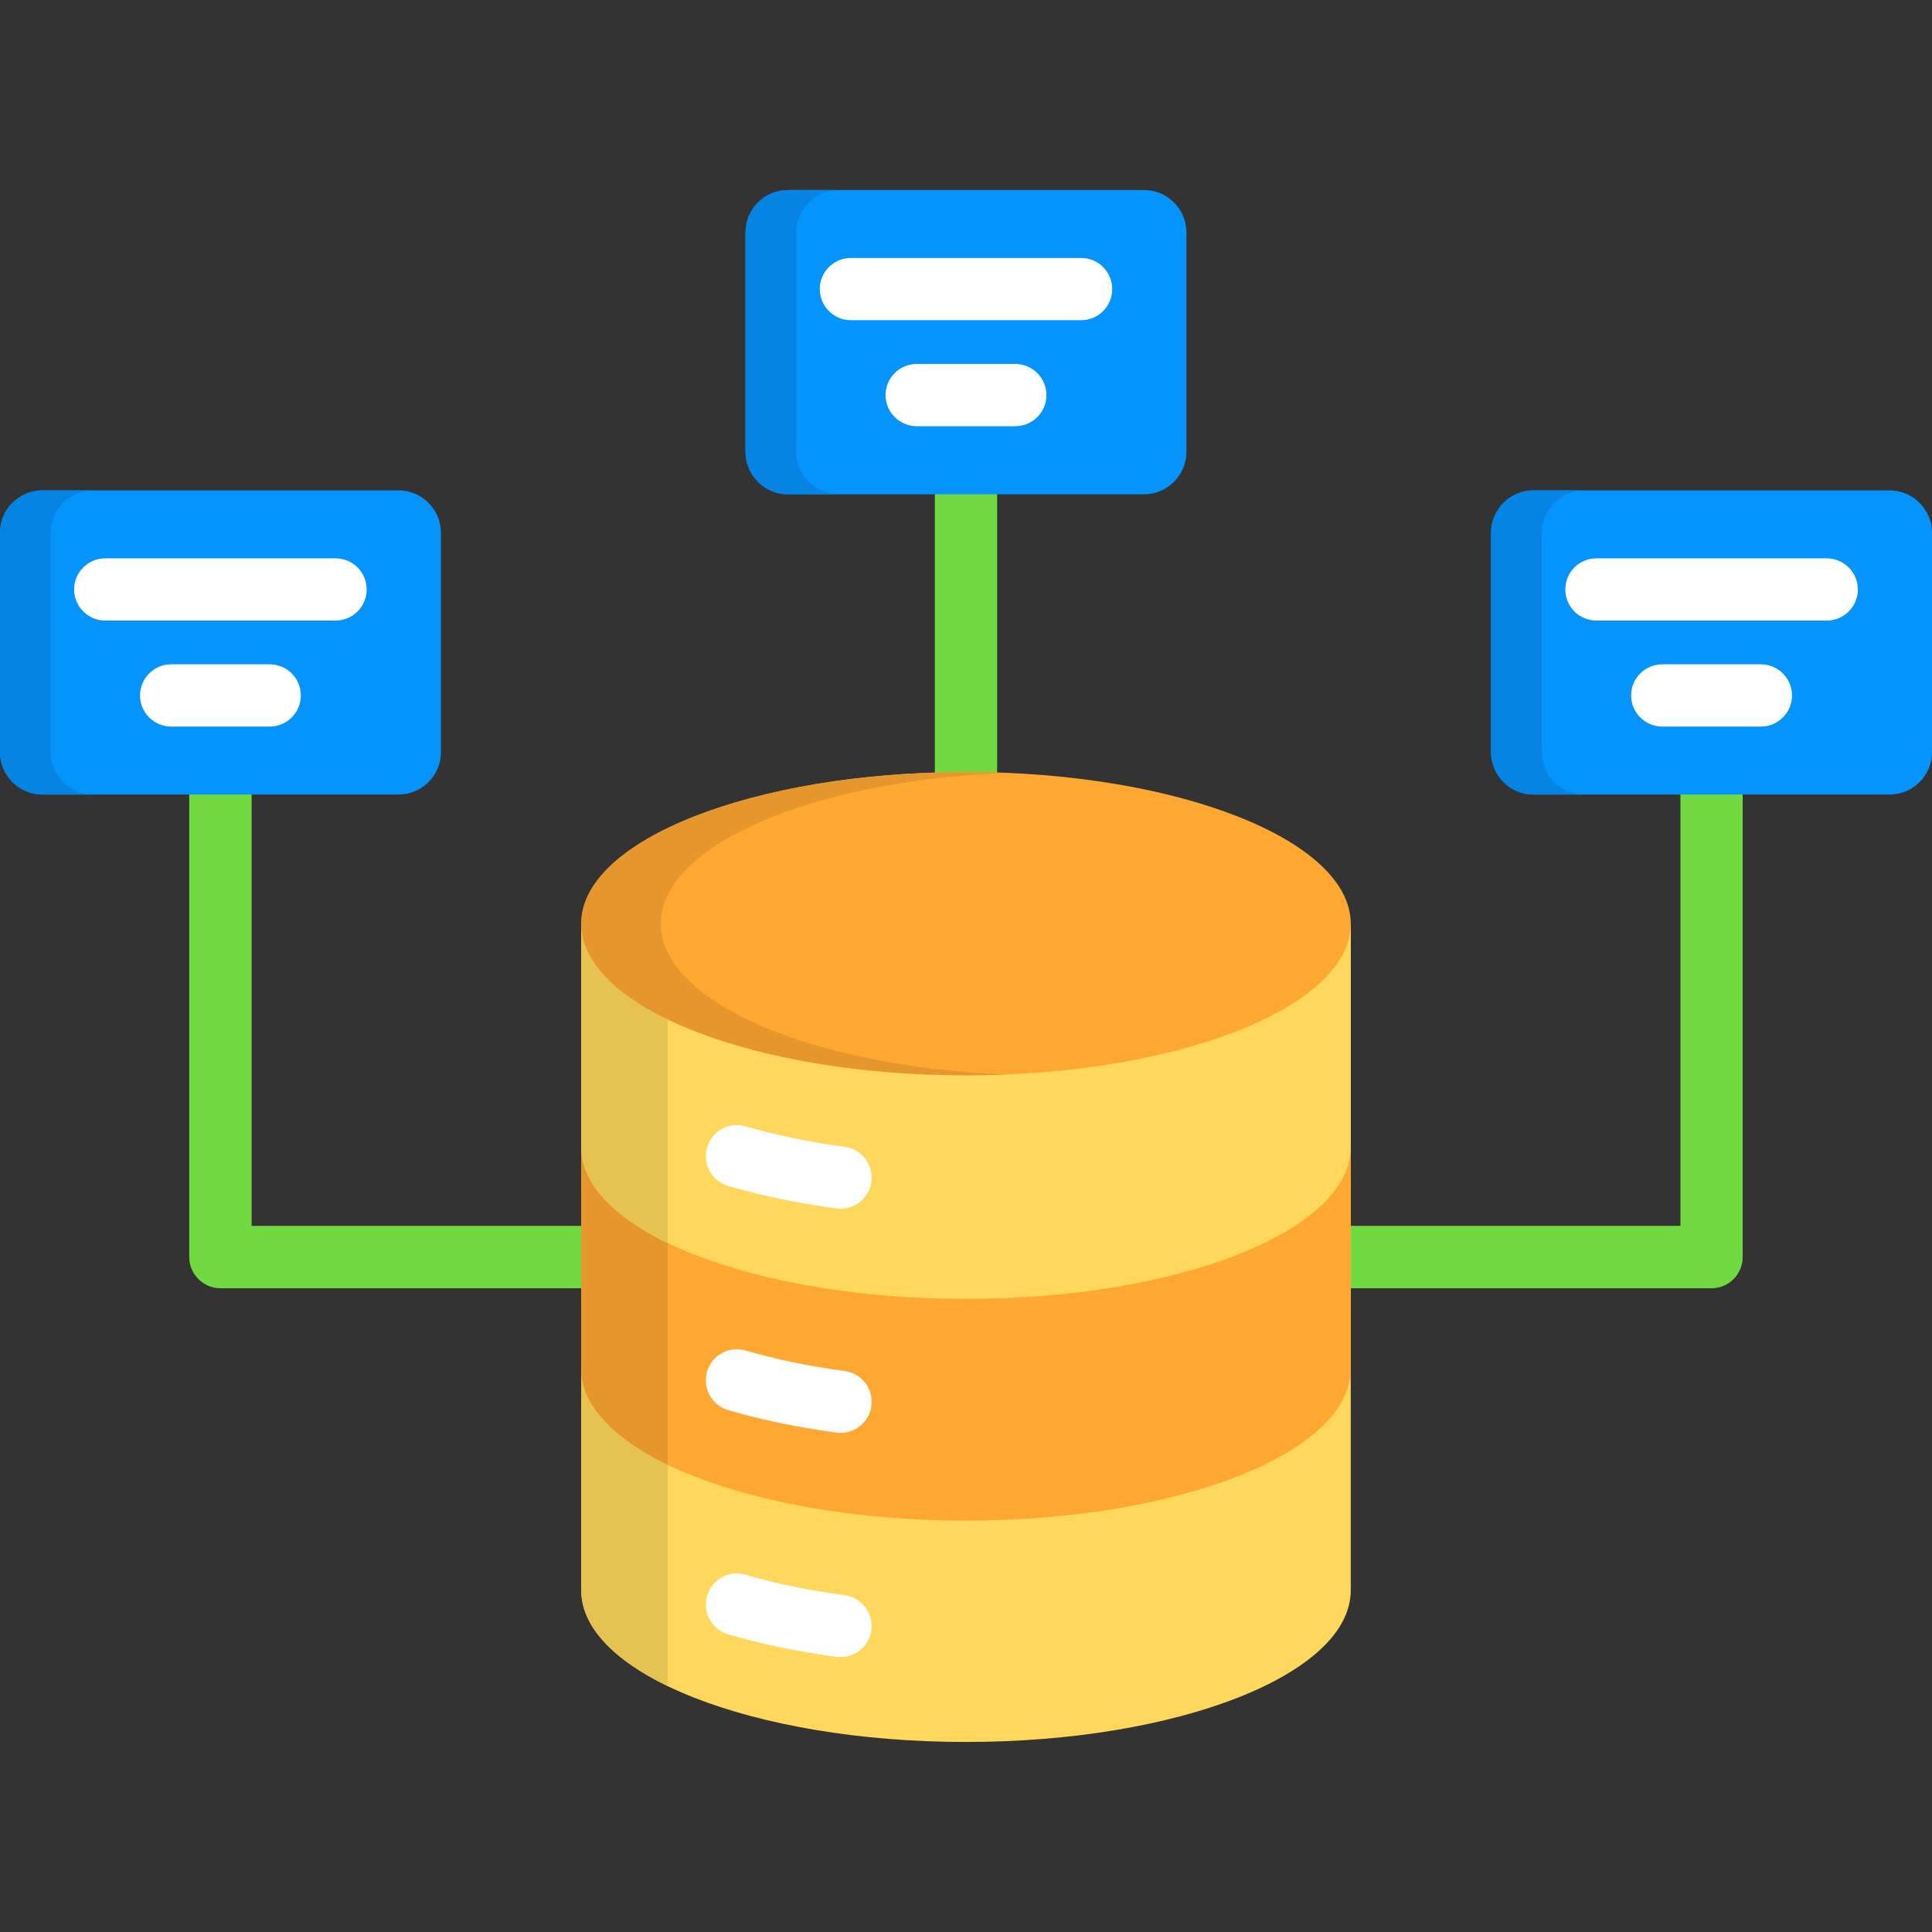 <svg id="Layer_1" enable-background="new 0 0 512 512" viewBox="0 0 512 512" xmlns="http://www.w3.org/2000/svg"><rect x="0" y="0" width="512" height="512" fill="#333333" stroke="none"/><g><path d="m358.08 341.39c-4.56 0-8.25-3.71-8.25-8.28s3.68-8.25 8.25-8.25h87.25v-114.31c0-4.54 3.69-8.25 8.25-8.25s8.25 3.71 8.25 8.25v122.57c0 4.56-3.69 8.28-8.25 8.28h-95.5zm-110.33-210.41c0-4.56 3.69-8.28 8.25-8.28s8.25 3.71 8.25 8.28v73.47c0 4.56-3.69 8.25-8.25 8.25s-8.25-3.69-8.25-8.25zm-197.6 79.57c0-4.54 3.71-8.25 8.28-8.25 4.56 0 8.25 3.71 8.25 8.25v114.32h87.25c4.56 0 8.25 3.69 8.25 8.25s-3.69 8.28-8.25 8.28h-95.5c-4.56 0-8.28-3.71-8.28-8.28z" fill="#70da40"/><g clip-rule="evenodd" fill-rule="evenodd"><path d="m357.96 421.47c0 22.2-45.67 40.17-101.96 40.17s-101.96-17.97-101.96-40.17v-118h203.92z" fill="#ffd75c"/><path d="m176.97 446.84c-14.31-6.92-22.93-15.76-22.93-25.37v-118h22.93z" fill="#e6c253"/><path d="m357.96 362.8c0 22.2-45.67 40.17-101.96 40.17s-101.96-17.97-101.96-40.17v-118.01h203.92z" fill="#fea832"/><path d="m176.97 388.19c-14.31-6.94-22.93-15.76-22.93-25.4v-118h22.93z" fill="#e5972d"/><path d="m357.96 304.03c0 22.2-45.67 40.2-101.96 40.2s-101.96-18-101.96-40.2v-59.24h203.92z" fill="#ffd75c"/><path d="m176.97 329.43c-14.31-6.92-22.93-15.76-22.93-25.4v-59.24h22.93z" fill="#e6c253"/><path d="m256 284.96c56.15 0 101.96-18.06 101.96-40.17 0-22.14-45.81-40.2-101.96-40.2s-101.96 18.06-101.96 40.2c0 22.11 45.81 40.17 101.96 40.17z" fill="#fea832"/><path d="m256 204.62c3.57 0 7.09.06 10.54.2-51.36 2.07-91.42 19.19-91.42 39.97s40.05 37.87 91.42 39.97c-3.46.11-6.97.2-10.54.2-56.3 0-101.96-17.97-101.96-40.17s45.66-40.17 101.96-40.17z" fill="#e5972d"/></g><path d="m223.86 422.75c4.51.62 7.65 4.76 7.06 9.27-.6 4.51-4.76 7.65-9.27 7.06-5.16-.71-10.12-1.56-14.85-2.52-4.76-.99-9.38-2.15-13.8-3.43-4.37-1.28-6.89-5.84-5.61-10.2 1.25-4.37 5.81-6.89 10.18-5.61 3.91 1.13 8.11 2.18 12.59 3.12 4.4.89 8.96 1.68 13.7 2.31zm0-118.83c4.51.62 7.65 4.76 7.06 9.27-.6 4.51-4.76 7.65-9.27 7.06-5.16-.71-10.12-1.56-14.85-2.52-4.76-.99-9.38-2.15-13.8-3.43-4.37-1.28-6.89-5.84-5.61-10.2 1.25-4.37 5.81-6.89 10.18-5.61 3.91 1.13 8.11 2.18 12.59 3.12 4.4.89 8.96 1.69 13.7 2.31zm0 59.41c4.51.62 7.65 4.76 7.06 9.27-.6 4.51-4.76 7.65-9.27 7.06-5.16-.71-10.12-1.56-14.85-2.52-4.76-.99-9.38-2.15-13.8-3.43-4.37-1.28-6.89-5.84-5.61-10.2 1.25-4.37 5.81-6.89 10.18-5.61 3.91 1.13 8.11 2.18 12.59 3.12 4.4.9 8.96 1.69 13.7 2.31z" fill="#fff"/><path clip-rule="evenodd" d="m208.8 50.36h94.39c6.18 0 11.23 5.05 11.23 11.23v58.17c0 6.15-5.05 11.23-11.23 11.23h-94.39c-6.18 0-11.23-5.07-11.23-11.23v-58.17c.01-6.18 5.05-11.23 11.23-11.23z" fill="#0593fc" fill-rule="evenodd"/><path clip-rule="evenodd" d="m406.38 129.96h94.39c6.18 0 11.23 5.05 11.23 11.23v58.14c0 6.18-5.05 11.23-11.23 11.23h-94.39c-6.18 0-11.23-5.05-11.23-11.23v-58.14c0-6.19 5.05-11.23 11.23-11.23z" fill="#0593fc" fill-rule="evenodd"/><path clip-rule="evenodd" d="m11.23 129.96h94.39c6.18 0 11.23 5.05 11.23 11.23v58.14c0 6.18-5.05 11.23-11.23 11.23h-94.39c-6.18-.01-11.23-5.06-11.23-11.24v-58.14c0-6.18 5.05-11.22 11.23-11.22z" fill="#0593fc" fill-rule="evenodd"/><path d="m45.36 192.55c-4.54 0-8.25-3.69-8.25-8.25s3.71-8.25 8.25-8.25h26.11c4.56 0 8.25 3.69 8.25 8.25s-3.69 8.25-8.25 8.25zm180.14-107.69c-4.56 0-8.25-3.69-8.25-8.25s3.69-8.25 8.25-8.25h61c4.56 0 8.25 3.69 8.25 8.25s-3.68 8.25-8.25 8.25zm17.46 28.09c-4.56 0-8.28-3.69-8.28-8.25s3.71-8.25 8.28-8.25h26.08c4.56 0 8.28 3.69 8.28 8.25s-3.71 8.25-8.28 8.25zm180.11 51.51c-4.56 0-8.25-3.69-8.25-8.25s3.69-8.25 8.25-8.25h61c4.56 0 8.28 3.68 8.28 8.25 0 4.56-3.71 8.25-8.28 8.25zm17.47 28.09c-4.56 0-8.28-3.69-8.28-8.25s3.71-8.25 8.28-8.25h26.11c4.54 0 8.25 3.69 8.25 8.25s-3.71 8.25-8.25 8.25zm-412.62-28.09c-4.56 0-8.28-3.69-8.28-8.25s3.71-8.25 8.28-8.25h61c4.56 0 8.25 3.68 8.25 8.25 0 4.56-3.69 8.25-8.25 8.25z" fill="#fff"/><path clip-rule="evenodd" d="m11.23 129.96h13.41c-6.18 0-11.23 5.05-11.23 11.23v58.14c0 6.18 5.05 11.23 11.23 11.23h-13.41c-6.18-.01-11.23-5.06-11.23-11.24v-58.14c0-6.18 5.05-11.22 11.23-11.22z" fill="#0584e3" fill-rule="evenodd"/><path clip-rule="evenodd" d="m406.38 129.96h13.44c-6.18 0-11.23 5.05-11.23 11.23v58.14c0 6.18 5.05 11.23 11.23 11.23h-13.44c-6.18 0-11.23-5.05-11.23-11.23v-58.14c0-6.19 5.05-11.23 11.23-11.23z" fill="#0584e3" fill-rule="evenodd"/><path clip-rule="evenodd" d="m208.8 50.36h13.41c-6.15 0-11.23 5.05-11.23 11.23v58.17c0 6.15 5.07 11.23 11.23 11.23h-13.41c-6.18 0-11.23-5.07-11.23-11.23v-58.17c.01-6.18 5.05-11.23 11.23-11.23z" fill="#0584e3" fill-rule="evenodd"/></g></svg>